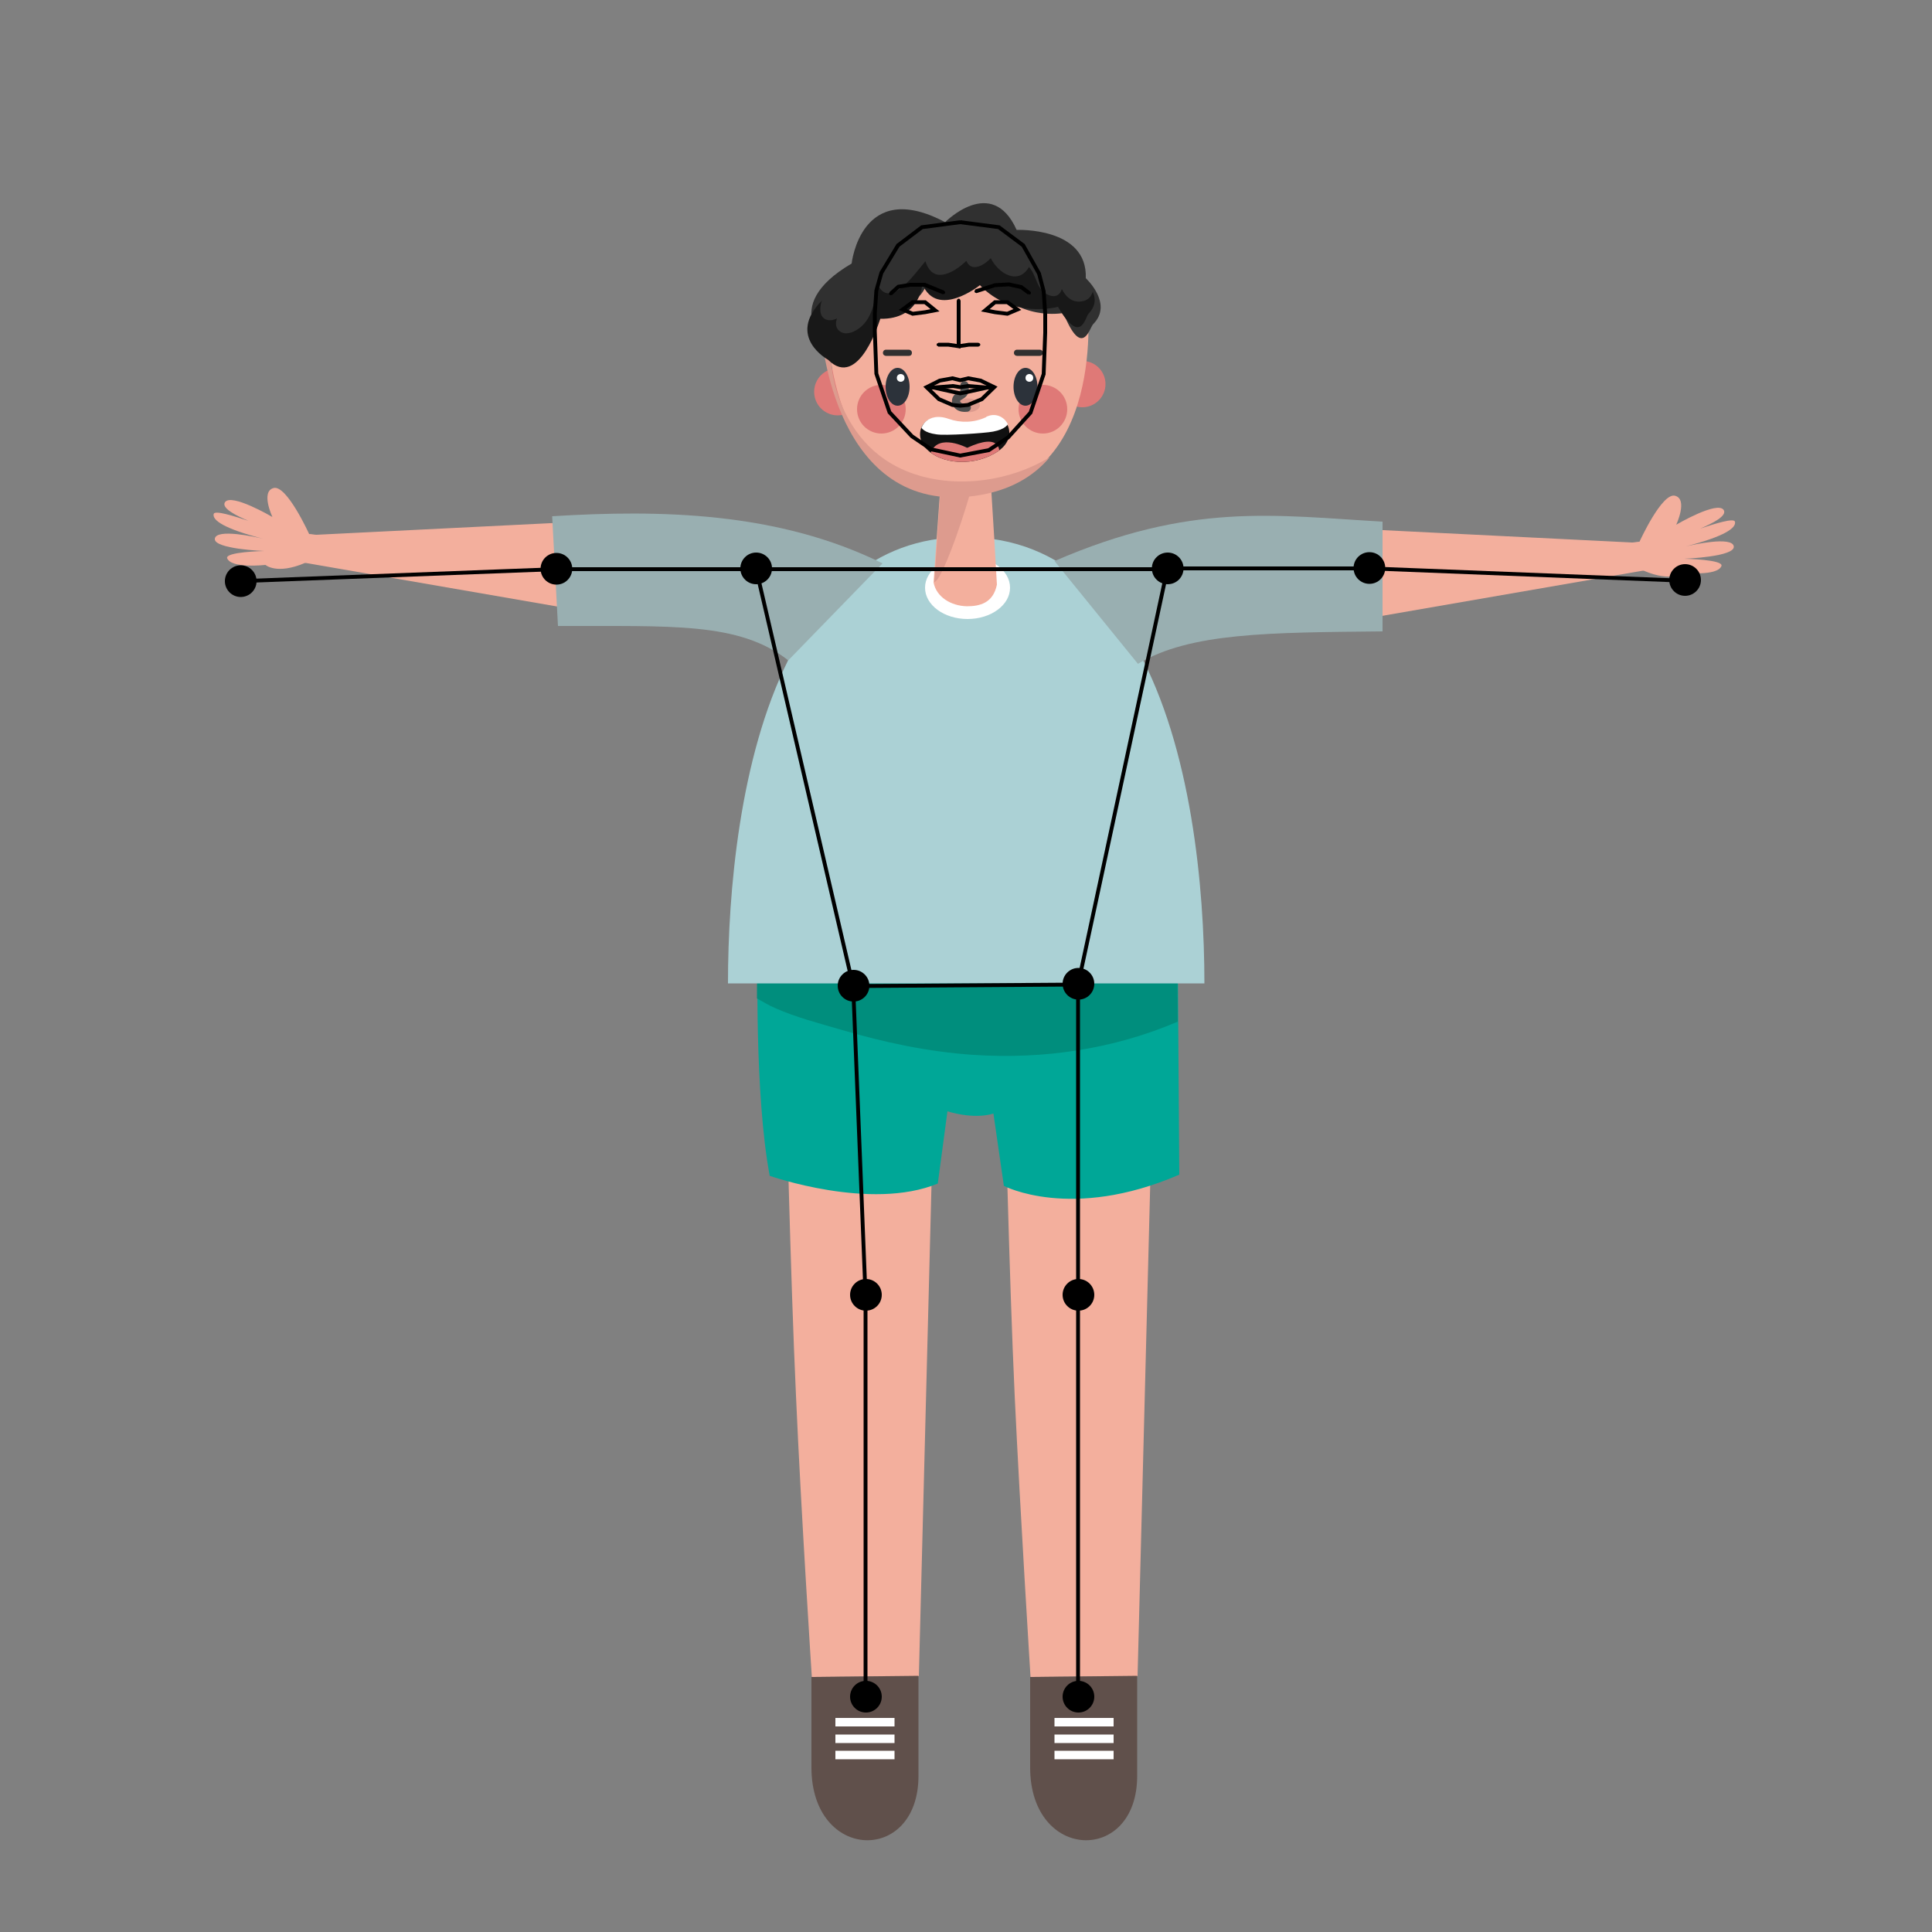 <?xml version="1.0" encoding="utf-8"?>
<!-- Generator: Adobe Illustrator 23.0.2, SVG Export Plug-In . SVG Version: 6.00 Build 0)  -->
<svg version="1.1" id="Layer_1" xmlns="http://www.w3.org/2000/svg" xmlns:xlink="http://www.w3.org/1999/xlink" x="0px" y="0px"
	 viewBox="0 0 500 500" style="enable-background:new 0 0 500 500;" xml:space="preserve">
<rect x="0" y="0" width="500" height="500" fill="#808080" stroke="none"/>
<style type="text/css">
	.st0{fill:#F3AF9D;}
	.st1{fill:#00A797;}
	.st2{fill:#008E7D;}
	.st3{fill:#60504B;}
	.st4{fill:#FFFFFF;}
	.st5{fill:#ABD1D5;}
	.st6{fill:none;}
	.st7{fill:#99AFB1;}
	.st8{fill:#DD9B8E;}
	.st9{fill:#DF7977;}
	.st10{fill:#303030;}
	.st11{fill:#181818;}
	.st12{fill:#2C323A;}
	.st13{fill:none;stroke:#4D4D4D;stroke-width:2.126;stroke-linecap:round;stroke-linejoin:round;stroke-miterlimit:10;}
	.st14{fill:#111111;}
	.st15{clip-path:url(#SVGID_2_);fill:#DF7977;}
	.st16{clip-path:url(#SVGID_4_);fill:#FFFFFF;}
	.st17{fill:none;stroke:#000000;stroke-miterlimit:10;}
</style>
<g id="illustration">
	<path class="st0" d="M203.3,273.2c0,3.7,1.3,58.1,2.7,88c1.3,29.9,4.1,72.8,4.1,72.8l27.7-0.2l4-155.4L203.3,273.2z"/>
	<path class="st0" d="M259.9,273.2c0,3.7,1.3,58.1,2.7,88s4.1,72.8,4.1,72.8l27.7-0.2l4-155.4L259.9,273.2z"/>
	<path class="st1" d="M196.1,247.3c0,0-0.9,35.7,3.1,57c0,0,26.1,9.2,43.5,2l2.5-18.7c0,0,6.5,2.2,11.9,0.6l2.7,18.7
		c0,0,17.4,9.2,45.4-2.9l-0.4-57.3C304.7,246.6,225.3,256.7,196.1,247.3z"/>
	<path class="st2" d="M200.4,260.8c5.6,2.5,11.5,4,17.3,5.7c11.2,3.3,22.5,5.7,34.2,6.5c18.2,1.2,36.3-1.5,52.9-8.6l-0.1-17.7
		c0,0-79.5,10.2-108.7,0.7c0,0-0.1,4.4-0.1,11C197.4,259.2,198.8,260.1,200.4,260.8z"/>
	<g>
		<path class="st0" d="M68.4,142.6c0,0-13.2-0.5-12.8-3.2c0.4-2.7,10.7-0.4,12.4,0c-10.1-2.6-13.1-4.8-12.7-6.4c0.3-1,5.1,0.5,9,1.8
			c-3.3-1.4-7-3.3-6.1-4.8c1.6-2.5,12.3,3.8,12.3,3.8s-3.1-6.6,0.3-7.5c3.4-0.9,9.2,11.9,9.2,11.9c0.6,0,1.4,0.2,1.9,0.2l76.6-3.8
			l6.1,25.9l-85.4-14.8c-0.2,0-0.3,0-0.3,0c-7.3,3.1-10.2,0.5-10.2,0.5s-8.8,1-9.9-1.7C58.1,142.8,68.4,142.6,68.4,142.6z"/>
	</g>
	<g>
		<path class="st0" d="M435.9,144.6c0,0,13.2-0.5,12.8-3.2c-0.4-2.7-10.7-0.4-12.4,0c10.1-2.6,13.1-4.8,12.7-6.4
			c-0.3-1-5.1,0.5-9,1.8c3.3-1.4,7-3.3,6.1-4.8c-1.6-2.5-12.3,3.8-12.3,3.8s3.1-6.6-0.3-7.5c-3.4-0.9-9.2,11.9-9.2,11.9
			c-0.6,0-1.4,0.2-1.9,0.2l-76.6-3.8l-6.1,25.9l85.4-14.8c0.2,0,0.3,0,0.3,0c7.3,3.1,10.2,0.5,10.2,0.5s8.8,1,9.9-1.7
			C446.2,144.8,435.9,144.6,435.9,144.6z"/>
	</g>
	<path class="st3" d="M266.6,434v23.4c0,24.4,27.7,25.1,27.7,2.2v-25.9L266.6,434z"/>
	<rect x="272.9" y="444.6" class="st4" width="15.3" height="2.2"/>
	<rect x="272.9" y="448.9" class="st4" width="15.3" height="2.2"/>
	<rect x="272.9" y="453.1" class="st4" width="15.3" height="2.2"/>
	<path class="st3" d="M210,434v23.4c0,24.4,27.7,25.1,27.7,2.2v-25.9L210,434z"/>
	<rect x="216.2" y="444.6" class="st4" width="15.3" height="2.2"/>
	<rect x="216.2" y="448.9" class="st4" width="15.3" height="2.2"/>
	<rect x="216.2" y="453.1" class="st4" width="15.3" height="2.2"/>
	<path class="st5" d="M188.4,254.5c0-23.6,3-58.4,15.6-83.7c4.2-8.4,9.4-15.8,16-21.2c7.9-6.6,17.6-10.6,29.7-10.6
		c13.1,0,23.4,4.6,31.7,12.1c5.1,4.7,9.5,10.6,13.1,17.2c13.8,25.2,17.2,61.2,17.2,86.2L188.4,254.5L188.4,254.5z"/>
	<line class="st6" x1="308.4" y1="254.8" x2="192" y2="254.8"/>
	<ellipse class="st4" cx="250.4" cy="152.1" rx="11" ry="8.1"/>
	<path class="st7" d="M142.9,133.6l1.5,28.4c29.4,0.1,46.8-1.1,59.6,8.9l24.4-25.1C201.2,132.4,170.9,131.9,142.9,133.6z"/>
	<path class="st7" d="M272.9,145.2l21.6,26.6c13.5-8.1,33.9-8.1,63.3-8.4v-28.4C329.8,133.4,308.2,129.9,272.9,145.2z"/>
	<path class="st0" d="M244.8,105.9h10.4c0,0,2.2,33.7,2.8,45.4c-1,4.9-4.6,5.6-7.8,5.6c-4.1-0.1-7.9-2.4-8.6-6.2L244.8,105.9z"/>
	<path class="st8" d="M244.8,105.9h10.4c0.9,9.5-10.8,44.7-13.4,44.7L244.8,105.9z"/>
	<circle class="st9" cx="280.1" cy="99.4" r="6"/>
	<circle class="st9" cx="216.8" cy="101.4" r="6.1"/>
	<path class="st0" d="M214.2,82.4c0,0-1.3,47.2,35.7,45.5c37.1-1.7,31.5-50,31.5-50s-2.1-18-49.2-13
		C232.2,64.9,216.6,65.3,214.2,82.4z"/>
	<path class="st8" d="M230.7,120c-8.7-5.1-13.8-14.3-15.3-23.9c-1-6.3-0.7-12.6-0.4-19c-1.3,2.5-2.2,5.5-2.4,9.4
		c0,0,3.3,47.1,39.9,41.8c8.9-1.3,15-5,19.2-10C259.6,125.7,242.6,127,230.7,120z"/>
	<path class="st10" d="M282.9,83.9c-0.9,0.9-2.8,9.2-7.7-2.9c0,0-12,2.4-19.6-8.5c0,0-12,8.7-14.8-2c0,0-1.3,10.3-11.7,8.9
		c0,0-7.3,20.3-14.5,10.4c0,0-13.6-10.2,5.8-21.6c0,0,2.4-22.3,24.2-10.7c0,0,12.1-12.3,18.5,2c0,0,18.4-0.8,17.9,12.5
		C281,72,288.2,78.6,282.9,83.9z"/>
	<path class="st11" d="M279.9,78c-2.4,0.4-4.1-1.2-5.1-3.2c-0.4,1.4-1.5,2.3-3.3,1.6c-3.3-1.2-3.1-5-5.2-7.3
		c-2.8,4.8-7.9,1.7-9.9-2.3c-1.8,2-5.1,3.7-6.3,0.7c-1.7,1.6-3.9,3.3-6.3,3.6c-2.4,0.3-3.7-1.5-4.3-3.5c-2.8,3.3-8.9,12.2-12.2,6.4
		c-1.1,4-1.5,8.7-5.3,11.2c-1.3,0.9-3.3,1.6-4.7,0.5c-1.1-0.8-1.1-2.1-0.7-3.3c-1.9,1-4.3,0.5-4.3-2.3c0-0.8,0.1-1.5,0.4-2.3
		c-9.3,9.4,1.6,15.3,1.6,15.3c8,8,13.5-10.6,13.5-10.6c10.4,0.2,10.9-9,10.9-9c3.8,9.2,14.9,0.3,14.9,0.3c8.5,8.9,20.2,5.6,20.2,5.6
		c5.9,10.2,7.1,2.6,7.9,1.8c1.9-2,1.9-4,1.1-5.7C282.4,76.8,281.5,77.8,279.9,78z"/>
	<circle class="st9" cx="269.9" cy="105.9" r="6.3"/>
	<circle class="st9" cx="228.1" cy="105.9" r="6.3"/>
	<ellipse class="st8" cx="250.5" cy="104.9" rx="3.1" ry="1.8"/>
	<g>
		<ellipse class="st12" cx="232.3" cy="100.1" rx="3.1" ry="4.9"/>
		<ellipse class="st12" cx="265.4" cy="100.1" rx="3.1" ry="4.9"/>
	</g>
	<circle class="st4" cx="266.4" cy="97.8" r="1"/>
	<circle class="st4" cx="233.1" cy="97.8" r="1"/>
	<path class="st13" d="M249.6,99.7c0.1,0.7,0.2,1.5-0.3,2.1c-0.4,0.5-1.2,0.7-1.6,1.2c-0.5,0.6-0.3,1.5,0.3,2
		c0.6,0.5,1.4,0.6,2.2,0.5"/>
	<path class="st10" d="M269.1,92.1h-5.9c-0.4,0-0.8-0.3-0.8-0.8l0,0c0-0.4,0.3-0.8,0.8-0.8h5.9c0.4,0,0.8,0.3,0.8,0.8l0,0
		C269.9,91.8,269.5,92.1,269.1,92.1z"/>
	<path class="st10" d="M235.2,92.1h-5.9c-0.4,0-0.8-0.3-0.8-0.8l0,0c0-0.4,0.3-0.8,0.8-0.8h5.9c0.4,0,0.8,0.3,0.8,0.8l0,0
		C236,91.8,235.7,92.1,235.2,92.1z"/>
</g>
<g>
	<g>
		<path class="st14" d="M245.4,108.6c3.1,1.1,6.6,1,9.6-0.4c0,0,0.1,0,0.1-0.1c4.7-2.4,9.2,4.5,3.3,8.6c-5.9,4.1-14.9,3.7-18.9-0.8
			C236.1,111.9,239.3,106.3,245.4,108.6z"/>
		<g>
			<defs>
				<path id="SVGID_1_" d="M245.4,108.6c3.1,1.1,6.6,1,9.6-0.4c0,0,0.1,0,0.1-0.1c4.7-2.4,9.2,4.5,3.3,8.6
					c-5.9,4.1-14.9,3.7-18.9-0.8C236.1,111.9,239.3,106.3,245.4,108.6z"/>
			</defs>
			<clipPath id="SVGID_2_">
				<use xlink:href="#SVGID_1_"  style="overflow:visible;"/>
			</clipPath>
			<path class="st15" d="M258.6,116.9c0,0,0.5-5.1-8.3-1c0,0-7.4-3.9-9.4,1.2C240.8,117.1,248,123.5,258.6,116.9z"/>
		</g>
	</g>
	<g>
		<defs>
			<path id="SVGID_3_" d="M245.5,108.4c3.1,1.1,6.6,1,9.6-0.4c0,0,0.1,0,0.1-0.1c4.7-2.4,9.2,4.5,3.3,8.6
				c-5.9,4.1-14.9,3.7-18.9-0.8C236.2,111.8,239.4,106.2,245.5,108.4z"/>
		</defs>
		<clipPath id="SVGID_4_">
			<use xlink:href="#SVGID_3_"  style="overflow:visible;"/>
		</clipPath>
		<path class="st16" d="M260.6,107.2c0,0,2.6,3.3-3.6,4.5c-2,0.4-12.6,1.1-14.7,0.7c-5.9-0.8-4-4.3-4-4.3S258.3,104.8,260.6,107.2z"
			/>
	</g>
</g>
<g id="skeleton_1_">
	<circle id="rightShoulder" cx="195.7" cy="147.1" r="4.1"/>
	<circle id="rightElbow" cx="144" cy="147.2" r="4.1"/>
	<ellipse id="rightWrist" cx="62.3" cy="150.4" rx="4.1" ry="4.1"/>
	<circle id="rightHip" cx="220.9" cy="255.1" r="4.1"/>
	<circle id="rightKnee" cx="224.1" cy="335.1" r="4.1"/>
	<circle id="rightAnkle" cx="224.1" cy="439.1" r="4.1"/>
	<circle id="leftShoulder" cx="302.2" cy="147.1" r="4.1"/>
	<circle id="leftElbow" cx="354.4" cy="147" r="4.1"/>
	<circle id="leftWrist" cx="436.1" cy="150.1" r="4.1"/>
	<circle id="leftHip" cx="279.1" cy="254.6" r="4.1"/>
	<circle id="leftKnee" cx="279.1" cy="335.1" r="4.1"/>
	<circle id="leftAnkle" cx="279.1" cy="439.1" r="4.1"/>
	<polygon class="st17" points="195.7,147.3 220.8,255.2 279,254.8 302.1,147.3 	"/>
	<polyline class="st17" points="195.2,147.3 143.8,147.3 62.2,150.4 	"/>
	<polyline class="st17" points="302.9,147.1 354.5,147.1 436.1,150.3 	"/>
	<polyline class="st17" points="220.8,255.2 224,335.3 224,439.3 	"/>
	<polyline class="st17" points="279,254.8 279,335.3 279,439.3 	"/>
	<circle id="rightEye0" cx="233.6" cy="80.1" r="0.4"/>
	<circle id="rightEye1" cx="236.2" cy="78.2" r="0.4"/>
	<circle id="rightEye2" cx="239.4" cy="78.2" r="0.4"/>
	<circle id="rightEye3" cx="242" cy="80.3" r="0.4"/>
	<circle id="rightEye4" cx="239.4" cy="80.8" r="0.4"/>
	<circle id="rightEye5" cx="236.2" cy="81.2" r="0.4"/>
	<circle id="rightBrow0" cx="230.5" cy="76" r="0.4"/>
	<circle id="rightBrow1" cx="232.5" cy="74.2" r="0.4"/>
	<circle id="rightBrow2" cx="235.6" cy="73.7" r="0.4"/>
	<circle id="rightBrow3" cx="239.3" cy="73.7" r="0.4"/>
	<circle id="rightBrow4" cx="244.2" cy="75.7" r="0.4"/>
	<circle id="nose0" cx="248.1" cy="77.7" r="0.4"/>
	<circle id="nose1" cx="248.1" cy="80.6" r="0.4"/>
	<circle id="nose2" cx="248.1" cy="83.3" r="0.4"/>
	<circle id="nose3" cx="248.1" cy="86.9" r="0.4"/>
	<circle id="nose4" cx="248.1" cy="89.6" r="0.4"/>
	<circle id="rightNose0" cx="242.8" cy="89.2" r="0.4"/>
	<circle id="rightNose1" cx="245.4" cy="89.2" r="0.4"/>
	<circle id="rightMouthCorner" cx="239.8" cy="100.2" r="0.4"/>
	<circle id="rightUpperLipTop0" cx="243.2" cy="98.5" r="0.4"/>
	<circle id="rightLowerLipTop0" cx="246.6" cy="101.4" r="0.4"/>
	<circle id="rightUpperLipTop1" cx="246.5" cy="97.9" r="0.4"/>
	<circle id="upperLipTopMid" cx="248.5" cy="98.4" r="0.4"/>
	<path id="rightMiddleLip" d="M241.6,99.9c0.2,0,0.4,0.2,0.4,0.4c0,0.2-0.2,0.4-0.4,0.4s-0.4-0.2-0.4-0.4S241.4,99.9,241.6,99.9z"/>
	<circle id="lowerLipBottomMid" cx="248.5" cy="105" r="0.4"/>
	<circle id="upperLipBottomMid" cx="248.5" cy="100.2" r="0.4"/>
	<circle id="lowerLipTopMid" cx="248.5" cy="101.8" r="0.4"/>
	<circle id="rightUpperLipBottom1" cx="246.6" cy="99.9" r="0.4"/>
	<circle id="rightLowerLipBottom0" cx="243" cy="103.3" r="0.4"/>
	<circle id="rightLowerLipBottom1" cx="246.5" cy="104.8" r="0.4"/>
	<circle id="jawMid" cx="248.5" cy="117.9" r="0.4"/>
	<circle id="rightJaw7" cx="241" cy="116.3" r="0.4"/>
	<circle id="rightJaw6" cx="236" cy="112.9" r="0.4"/>
	<circle id="rightJaw5" cx="230.2" cy="106.7" r="0.4"/>
	<circle id="rightJaw4" cx="226.8" cy="96.7" r="0.4"/>
	<circle id="rightJaw3" cx="226.4" cy="85.8" r="0.4"/>
	<circle id="rightJaw2" cx="226.4" cy="81.1" r="0.4"/>
	<circle id="rightJaw1" cx="226.8" cy="75.2" r="0.4"/>
	<circle id="rightJaw0" cx="228.1" cy="70.6" r="0.4"/>
	<circle id="topMid" cx="248.6" cy="57.5" r="0.4"/>
	<circle id="leftTop0" cx="258.5" cy="58.8" r="0.4"/>
	<circle id="leftTop1" cx="264.8" cy="63.5" r="0.4"/>
	<circle id="leftEye0" cx="263.4" cy="80.1" r="0.4"/>
	<circle id="leftEye1" cx="260.8" cy="78.2" r="0.4"/>
	<circle id="leftEye2" cx="257.7" cy="78.2" r="0.4"/>
	<circle id="leftEye3" cx="255.1" cy="80.3" r="0.4"/>
	<circle id="leftEye5" cx="260.8" cy="81.2" r="0.4"/>
	<circle id="leftBrow0" cx="266.4" cy="75.8" r="0.4"/>
	<circle id="leftBrow1" cx="264.4" cy="74.3" r="0.4"/>
	<circle id="leftBrow2" cx="261.2" cy="73.6" r="0.4"/>
	<circle id="leftBrow3" cx="257.6" cy="73.8" r="0.4"/>
	<circle id="leftBrow4" cx="252.6" cy="75.4" r="0.4"/>
	<circle id="leftNose0" cx="253.3" cy="89.2" r="0.4"/>
	<circle id="leftNose1" cx="250.9" cy="89.2" r="0.4"/>
	<circle id="leftMouthCorner" cx="257.3" cy="100.2" r="0.4"/>
	<circle id="leftUpperLipTop0" cx="253.8" cy="98.5" r="0.4"/>
	<circle id="leftUpperLipTop1" cx="250.6" cy="97.9" r="0.4"/>
	<path id="leftMiddleLip" d="M255.5,99.9c0.2,0,0.4,0.2,0.4,0.4c0,0.2-0.2,0.4-0.4,0.4c-0.2,0-0.4-0.2-0.4-0.4
		S255.3,99.9,255.5,99.9z"/>
	<circle id="leftUpperLipBottom1" cx="250.5" cy="99.9" r="0.4"/>
	<circle id="leftLowerLipTop0" cx="250.5" cy="101.4" r="0.4"/>
	<circle id="leftLowerLipBottom1" cx="250.6" cy="104.8" r="0.4"/>
	<circle id="leftLowerLipBottom0" cx="254.1" cy="103.3" r="0.4"/>
	<circle id="leftEye4" cx="257.7" cy="80.8" r="0.4"/>
	<circle id="leftJaw7" cx="255.9" cy="116.5" r="0.4"/>
	<circle id="leftJaw6" cx="260.9" cy="113.2" r="0.4"/>
	<circle id="leftJaw5" cx="266.7" cy="106.8" r="0.4"/>
	<circle id="leftJaw4" cx="270.1" cy="96.8" r="0.4"/>
	<circle id="leftJaw3" cx="270.5" cy="86.1" r="0.4"/>
	<circle id="leftJaw2" cx="270.5" cy="81.2" r="0.4"/>
	<circle id="leftJaw1" cx="270.1" cy="75.4" r="0.4"/>
	<circle id="leftJaw0" cx="268.9" cy="70.8" r="0.4"/>
	<polyline class="st17" points="248.5,57.5 238.6,58.8 232.4,63.5 228.1,70.6 226.8,75.2 226.4,81.1 226.4,85.8 226.8,96.7 
		230.2,106.7 236,112.9 241,116.3 248.5,117.9 255.9,116.5 260.9,113.2 266.7,106.8 270.1,96.8 270.5,86.1 270.5,81.2 270.1,75.4 
		268.9,70.8 264.8,63.5 258.5,58.8 248.5,57.5 	"/>
	<polyline class="st17" points="230.5,76 232.5,74.2 235.6,73.7 239.3,73.7 244.2,75.7 	"/>
	<polygon class="st17" points="233.6,80.1 236.2,78.2 239.4,78.2 242,80.3 239.4,80.8 236.2,81.2 	"/>
	<polyline class="st17" points="242.8,89.2 245.4,89.2 248.1,89.6 248.1,86.9 248.1,83.3 248.1,80.6 248.1,77.7 	"/>
	<polyline class="st17" points="266.3,75.8 264.3,74.3 261.1,73.6 257.5,73.8 252.5,75.4 	"/>
	<polygon class="st17" points="263.3,80.1 260.7,78.2 257.5,78.2 255,80.3 257.5,80.8 260.7,81.2 	"/>
	<polyline class="st17" points="253.3,89.2 250.8,89.2 248.1,89.6 	"/>
	<polygon class="st17" points="239.8,100.2 243.2,98.5 246.5,97.9 248.5,98.4 250.6,97.9 253.8,98.5 257.3,100.2 254.1,103.3 
		250.5,104.8 248.5,105 246.5,104.8 243,103.3 	"/>
	<polyline class="st17" points="239.8,100.2 241.6,100.3 246.6,99.9 248.5,100.2 250.5,99.9 255.5,100.3 257.3,100.2 	"/>
	<polyline class="st17" points="239.8,100.2 241.6,100.3 246.6,101.4 248.5,101.8 250.5,101.4 255.5,100.3 257.3,100.2 	"/>
	<circle id="rightTop0" cx="238.7" cy="58.8" r="0.4"/>
	<circle id="rightTop1" cx="232.4" cy="63.5" r="0.4"/>
</g>
</svg>
